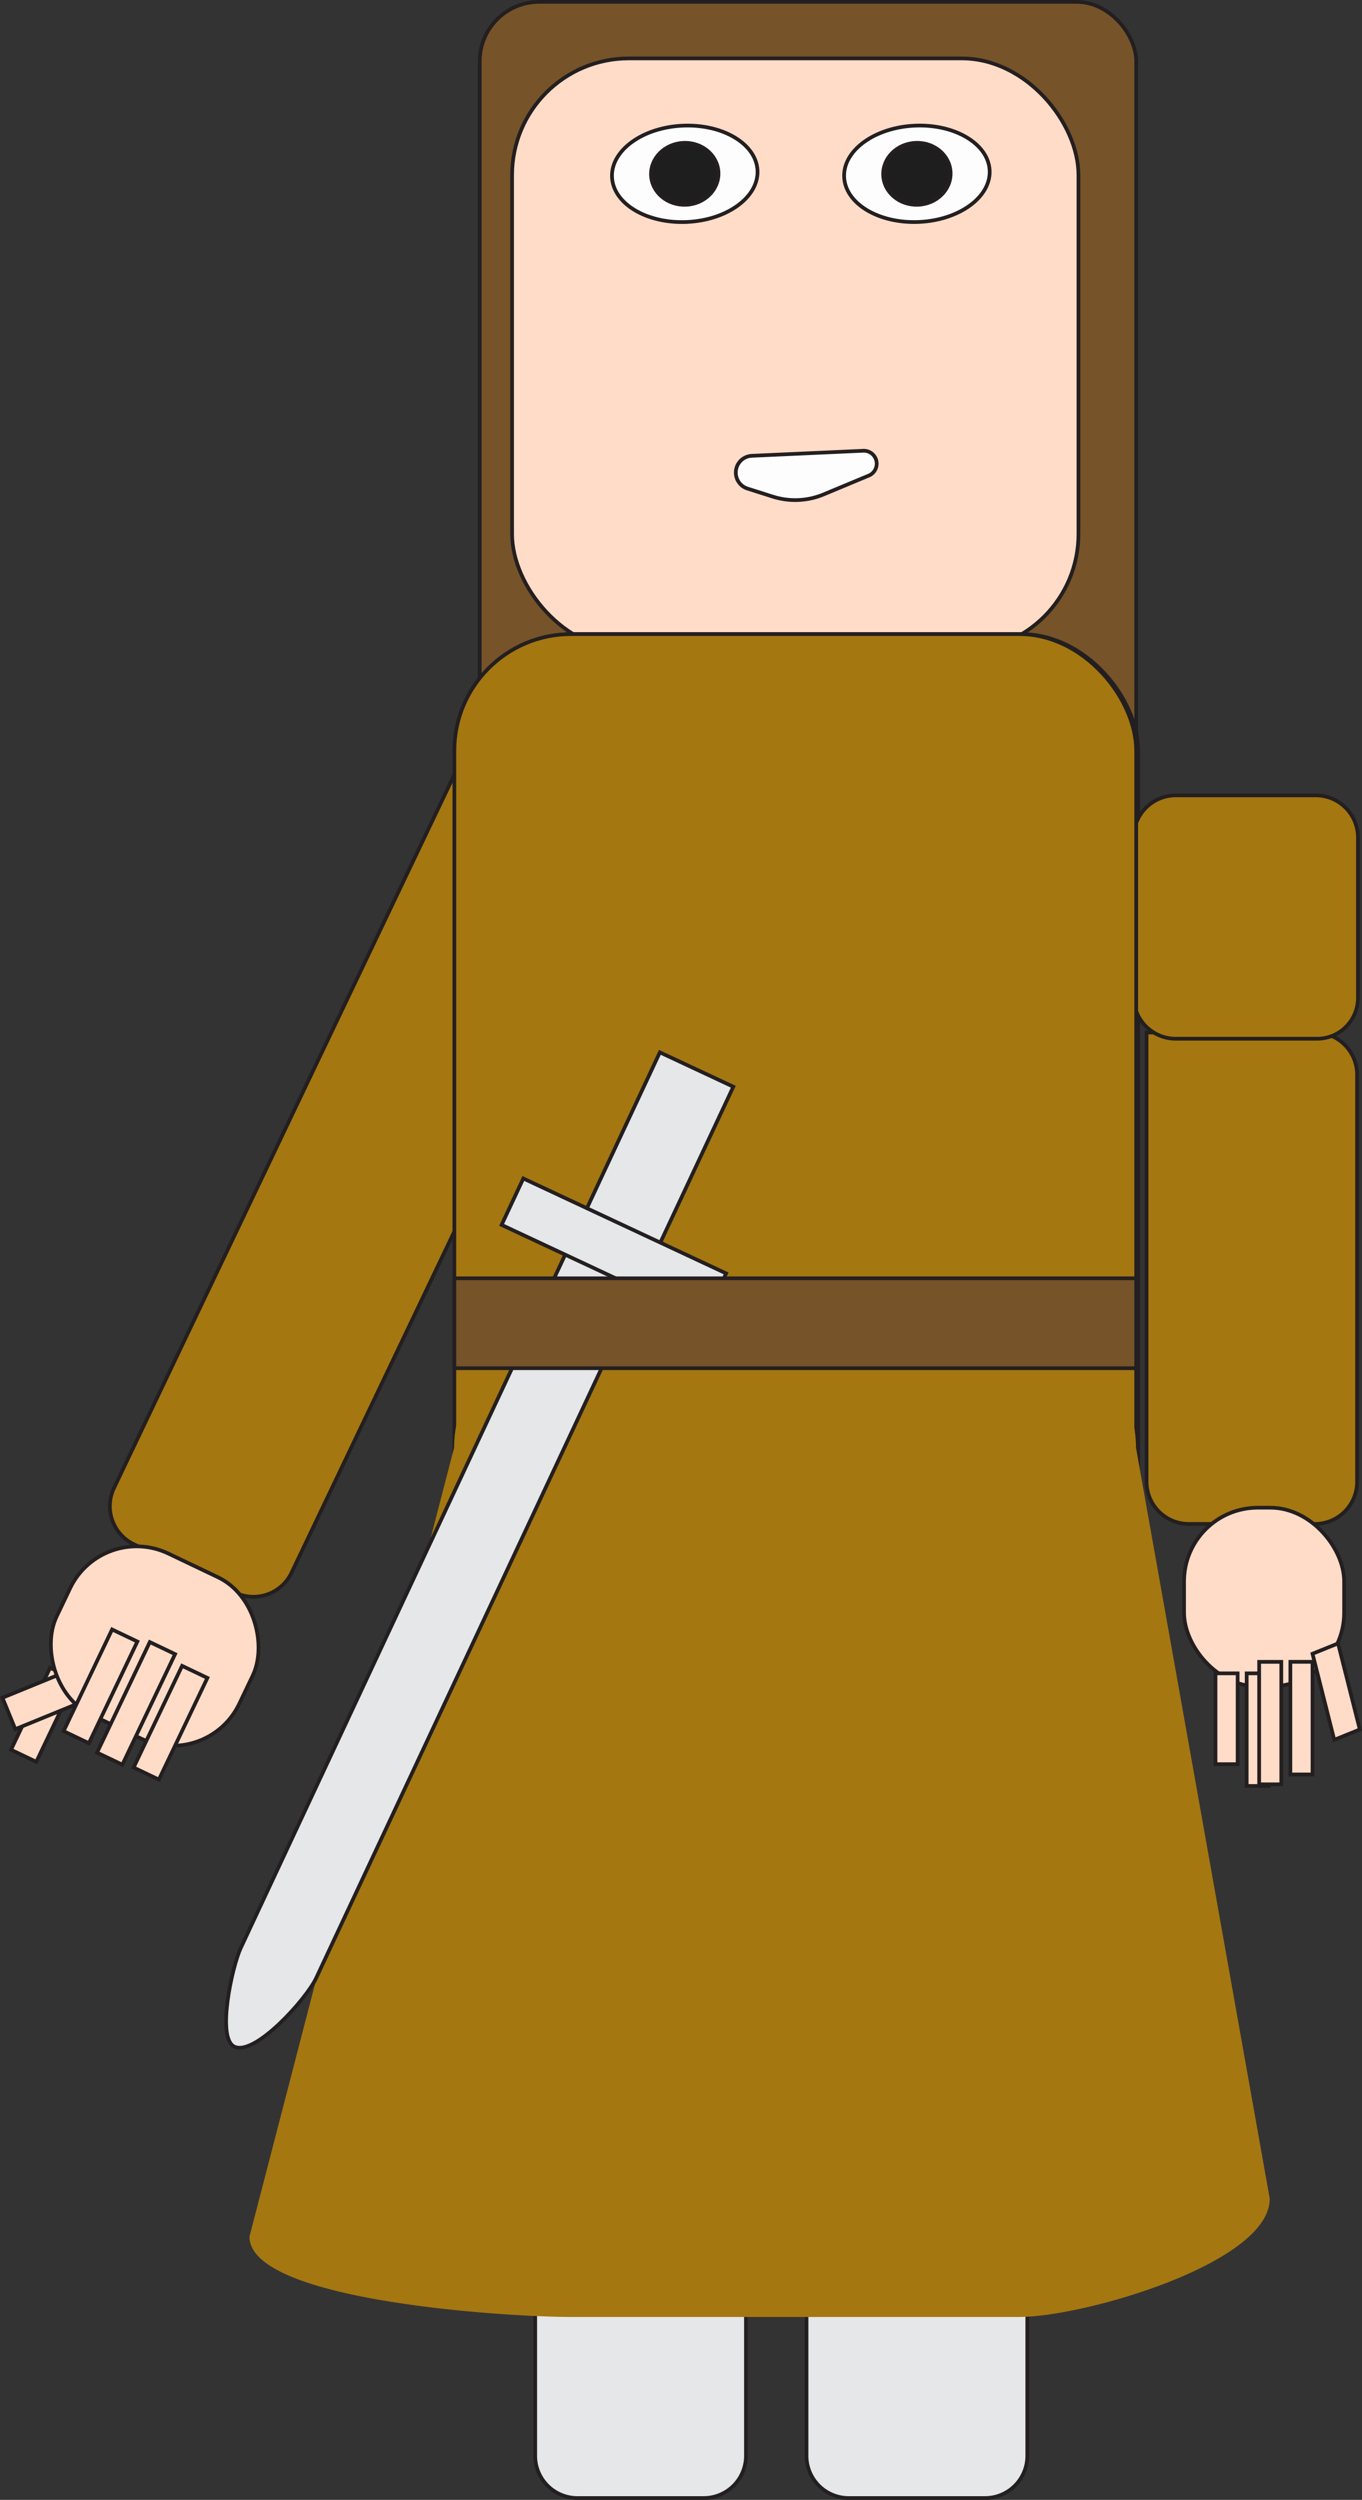 <svg xmlns="http://www.w3.org/2000/svg" viewBox="0 0 366.56 672.68"><rect x="0" y="0" width="366.56" height="672.68" fill="#333333" stroke="none"/><defs><style>.cls-1{fill:#765329;}.cls-1,.cls-2,.cls-3,.cls-4,.cls-5,.cls-6{stroke:#231f20;stroke-linecap:round;stroke-miterlimit:10;}.cls-2,.cls-7{fill:#a57711;}.cls-3{fill:#ffdcc8;}.cls-4{fill:#e6e7e8;}.cls-5{fill:#fdfdfd;}.cls-6{fill:#1e1e1e;}</style></defs><g id="Layer_2" data-name="Layer 2"><g id="Layer_1-2" data-name="Layer 1"><rect class="cls-1" x="129.11" y="0.5" width="176.68" height="247.03" rx="16"/><path class="cls-2" d="M-13.08,278.06H224.55a11.36,11.36,0,0,1,11.36,11.36v30.23A11.36,11.36,0,0,1,224.55,331h-249a0,0,0,0,1,0,0v-41.6A11.36,11.36,0,0,1-13.08,278.06Z" transform="translate(426.12 340.29) rotate(115.51)"/><path class="cls-2" d="M282.12,315.64H391.69A11.36,11.36,0,0,1,403,327v33.94a11.36,11.36,0,0,1-11.36,11.36H270.76a0,0,0,0,1,0,0V327A11.36,11.36,0,0,1,282.12,315.64Z" transform="translate(680.88 7.07) rotate(90)"/><rect class="cls-3" x="137.82" y="15.72" width="152.43" height="159.36" rx="31.4"/><rect class="cls-4" x="122.81" y="170.63" width="183.51" height="265.32" rx="31.4"/><rect class="cls-3" x="-0.6" y="457.68" width="24.44" height="7.54" transform="translate(-409.84 273.18) rotate(-64.49)"/><rect class="cls-3" x="1.48" y="451.9" width="24.32" height="9.13" transform="translate(-171.82 39.15) rotate(-22.25)"/><rect class="cls-3" x="14.42" y="418.88" width="54.47" height="48.09" rx="19.84" transform="translate(-111.53 860.61) rotate(-154.49)"/><path class="cls-2" d="M316,214h38.09a11.36,11.36,0,0,1,11.36,11.36v42.77a11.36,11.36,0,0,1-11.36,11.36H316.43a11.36,11.36,0,0,1-11.36-11.36V225A11,11,0,0,1,316,214Z" transform="translate(670.54 493.51) rotate(-180)"/><path class="cls-4" d="M54.27,525.69H279.14a11.36,11.36,0,0,1,11.36,11.36v34a11.36,11.36,0,0,1-11.36,11.36H65.63a11.36,11.36,0,0,1-11.36-11.36V525.69a0,0,0,0,1,0,0Z" transform="translate(726.45 381.68) rotate(90)"/><path class="cls-4" d="M140,524.36H353.53a11.36,11.36,0,0,1,11.36,11.36v36.7a11.36,11.36,0,0,1-11.36,11.36H128.65a0,0,0,0,1,0,0V535.72A11.36,11.36,0,0,1,140,524.36Z" transform="translate(800.84 307.29) rotate(90)"/><ellipse class="cls-5" cx="184.29" cy="46.77" rx="19.6" ry="12.97" transform="translate(-1.93 8.41) rotate(-2.6)"/><ellipse class="cls-5" cx="246.77" cy="46.77" rx="19.6" ry="12.97" transform="translate(-1.87 11.24) rotate(-2.6)"/><ellipse class="cls-6" cx="246.77" cy="46.77" rx="9.08" ry="8.34" transform="translate(-1.87 11.24) rotate(-2.6)"/><ellipse class="cls-6" cx="184.29" cy="46.77" rx="9.08" ry="8.34" transform="translate(-1.93 8.41) rotate(-2.6)"/><path class="cls-5" d="M232.18,121.3l-29.82,1.35a4.52,4.52,0,0,0-1.16,8.83l6.84,2.17a19.88,19.88,0,0,0,13.64-.62l12-5A3.48,3.48,0,0,0,232.18,121.3Z"/><rect class="cls-3" x="11.88" y="450.03" width="30.31" height="7.54" transform="translate(-394.16 282.73) rotate(-64.49)"/><rect class="cls-3" x="20.13" y="454.61" width="32.96" height="7.54" transform="translate(-392.84 293.98) rotate(-64.49)"/><rect class="cls-3" x="30.73" y="459.81" width="30.31" height="7.54" transform="translate(-392.26 305.32) rotate(-64.49)"/><rect class="cls-2" x="122.28" y="170.63" width="183.51" height="265.32" rx="31.4"/><path class="cls-7" d="M274.33,623.46H153.63c-17.34,0-86.49-4.27-86.49-21.61l55.08-212.31a31.41,31.41,0,0,1,31.41-31.4h120.7a31.4,31.4,0,0,1,31.4,31.4l36,202.09C341.76,609,291.67,623.46,274.33,623.46Z"/><rect class="cls-3" x="318.66" y="405.7" width="43.08" height="48.09" rx="19.84" transform="translate(680.41 859.49) rotate(-180)"/><rect class="cls-3" x="335.1" y="459.35" width="30.31" height="5.96" transform="translate(-112.07 812.58) rotate(-90)"/><rect class="cls-3" x="323.35" y="462.45" width="30.31" height="5.96" transform="translate(-126.93 803.93) rotate(-90)"/><rect class="cls-3" x="325.38" y="460.67" width="32.96" height="5.96" transform="translate(-121.79 805.52) rotate(-90)"/><rect class="cls-3" x="317.89" y="459.52" width="24.44" height="5.96" transform="translate(-132.39 792.6) rotate(-90)"/><polygon class="cls-3" points="360.12 442.22 365.97 465.38 359.09 468.16 353.24 445 360.12 442.22"/><path class="cls-4" d="M197.36,292.42l-19.77-9.25L64.78,524.22c-2.28,4.87-6.56,24.23-1.69,26.51h0c5.53,2.59,19.44-12.93,22-18.47Z"/><rect class="cls-4" x="135.08" y="329.24" width="60.26" height="13.79" transform="translate(172.36 710.6) rotate(-154.92)"/><rect class="cls-1" x="122.28" y="343.97" width="183.51" height="24.19"/></g></g></svg>